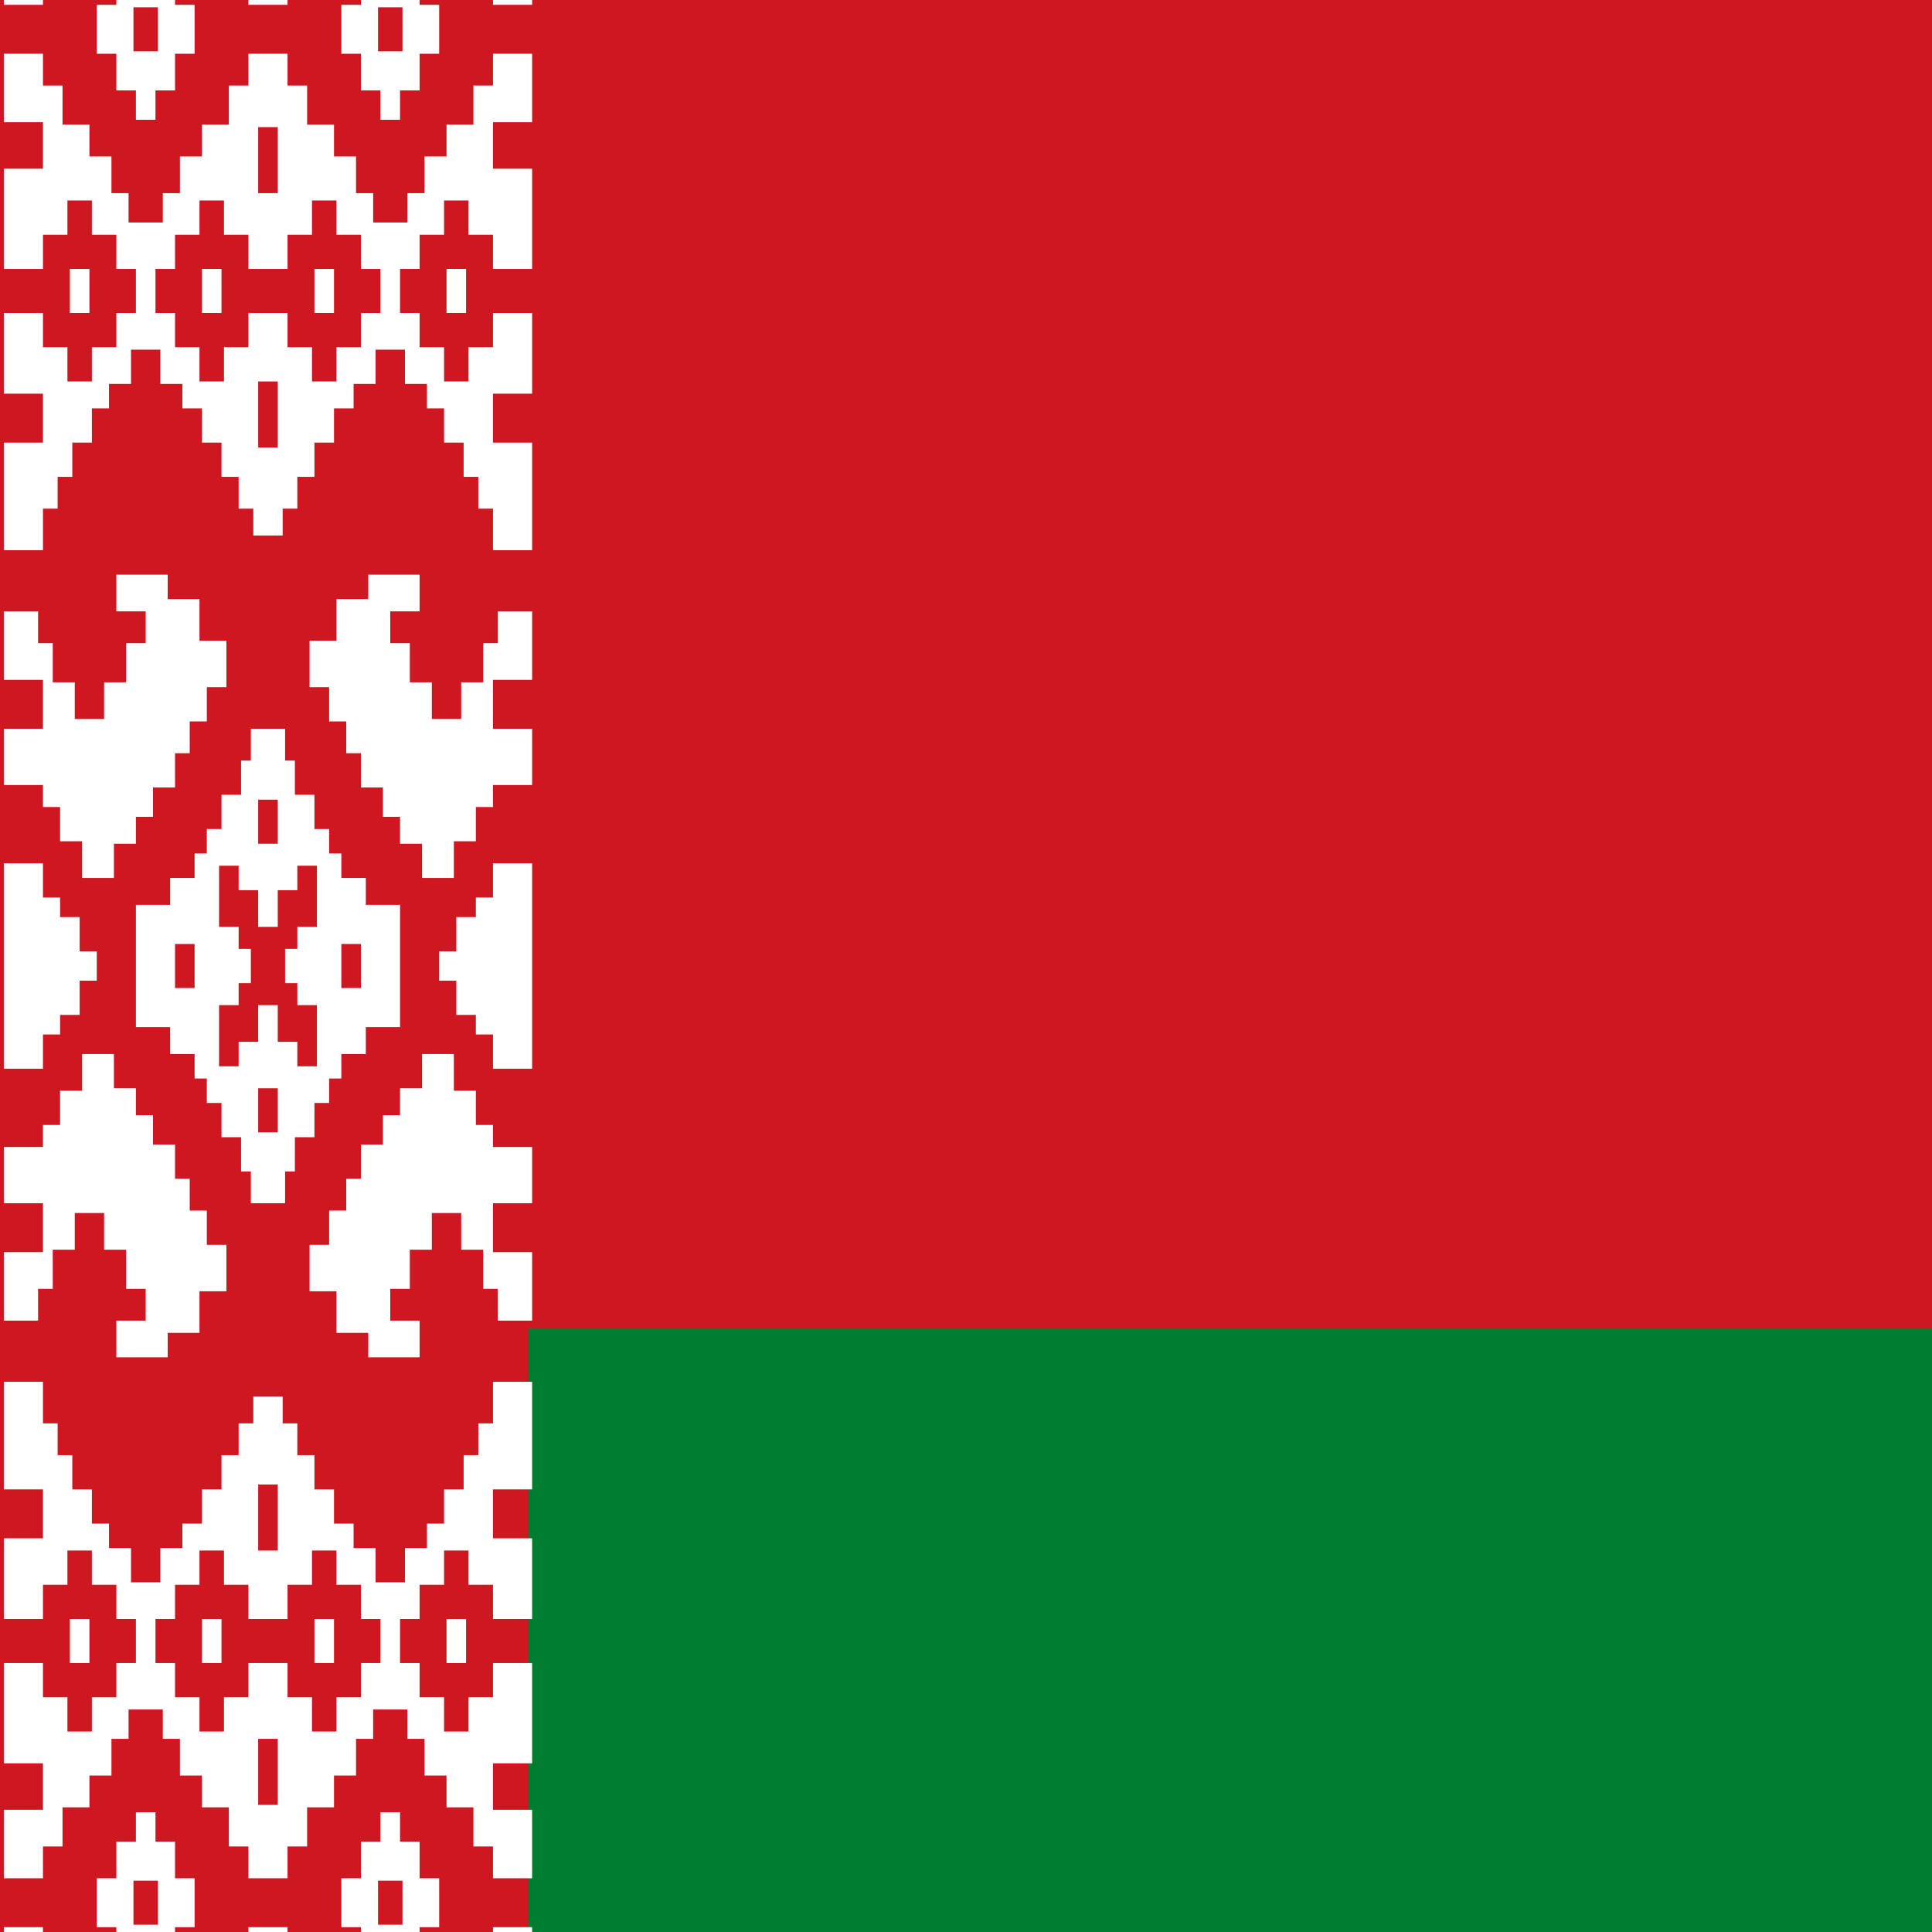 <svg width="512" height="512" viewBox="0 0 512 512" fill="none" xmlns="http://www.w3.org/2000/svg">
<rect x="0" y="0" width="512" height="512" fill="#333333" stroke="none"/>
<g clip-path="url(#clip0_2183_2213)">
<rect width="512" height="512" fill="#CE1720"/>
<rect y="352" width="512" height="160" fill="#007C30"/>
<rect width="140" height="512" fill="#CE1720"/>
<path d="M11.386 519.148H16.571V529.519H23.701V538.592H29.534V547.667H1.016V543.778H11.386V532.111H1.016V510.722H11.386V519.148ZM76.201 519.148H81.386V529.519H89.164V538.592H94.35V547.667H73.608V526.926H68.423V547.667H47.683V538.592H52.868V529.519H60.645V519.148H65.831V510.722H76.201V519.148ZM141.016 532.111H130.646V543.778H141.016V547.667H112.497V538.592H118.331V529.519H125.46V519.148H130.646V510.722H141.016V532.111ZM41.201 488.038H46.386V497.759H51.571V510.722H46.386V520.445H41.201V528.222H36.016V520.445H30.831V510.722H25.645V497.759H30.831V488.038H36.016V480.259H41.201V488.038ZM106.016 488.038H111.201V497.759H116.387V510.722H111.201V520.445H106.016V528.222H100.831V520.445H95.645V510.722H90.46V497.759H95.645V488.038H100.831V480.259H106.016V488.038ZM35.368 510.074H41.85V498.408H35.368V510.074ZM100.183 510.074H106.664V498.408H100.183V510.074ZM11.386 377.204H15.275V385.629H19.164V394.704H24.35V403.778H28.886V410.259H34.72V419.333H42.497V410.259H48.331V403.778H53.516V394.704H58.701V385.629H63.238V377.204H67.127V370.075H74.904V377.204H78.794V385.629H83.331V394.704H88.516V403.778H93.701V410.259H99.534V419.333H107.312V410.259H113.146V403.778H117.683V394.704H122.868V385.629H126.757V377.204H130.646V366.185H141.016V394.704H130.646V407.667H141.016V429.056H130.646V419.982H124.164V410.908H117.683V419.982H111.201V429.056H106.016V440.722H111.201V449.796H117.683V458.871H124.164V449.796H130.646V440.722H141.016V467.296H130.646V479.611H141.016V497.759H130.646V489.333H125.46V478.963H118.331V470.538H112.497V460.815H107.96V453.038H98.886V460.815H94.35V470.538H88.516V478.963H81.386V489.333H76.201V497.759H65.831V489.333H60.645V478.963H53.516V470.538H47.683V460.815H43.145V453.038H34.071V460.815H29.534V470.538H23.701V478.963H16.571V489.333H11.386V497.759H1.016V479.611H11.386V467.296H1.016V440.722H11.386V449.796H17.868V458.871H24.35V449.796H30.831V440.722H36.016V429.056H30.831V419.982H24.35V410.908H17.868V419.982H11.386V429.056H1.016V407.667H11.386V394.704H1.016V366.185H11.386V377.204ZM68.423 478.315H73.608V460.815H68.423V478.315ZM52.868 419.982H46.386V429.056H41.201V440.722H46.386V449.796H52.868V458.871H59.35V449.796H65.831V440.722H76.201V449.796H82.683V458.871H89.164V449.796H95.645V440.722H100.831V429.056H95.645V419.982H89.164V410.908H82.683V419.982H76.201V429.056H65.831V419.982H59.35V410.908H52.868V419.982ZM23.701 440.722H18.516V429.056H23.701V440.722ZM58.701 440.722H53.516V429.056H58.701V440.722ZM88.516 440.722H83.331V429.056H88.516V440.722ZM123.516 440.722H118.331V429.056H123.516V440.722ZM68.423 410.908H73.608V393.408H68.423V410.908ZM30.183 288.408H36.016V295.538H40.553V303.315H46.386V312.389H50.275V320.815H54.812V329.889H59.997V342.204H52.868V353.222H44.441V359.704H30.831V349.982H38.608V341.556H33.423V331.185H27.59V321.463H19.812V331.185H13.979V341.556H10.09V349.982H1.016V331.833H11.386V318.871H1.016V303.963H11.386V298.129H15.923V289.056H21.757V279.333H30.183V288.408ZM120.275 289.056H126.108V298.129H130.646V303.963H141.016V318.871H130.646V331.833H141.016V349.982H131.941V341.556H128.053V331.185H122.22V321.463H114.441V331.185H108.608V341.556H103.423V349.982H111.201V359.704H97.59V353.222H89.164V342.204H82.034V329.889H87.22V320.815H91.757V312.389H95.645V303.315H101.479V295.538H106.016V288.408H111.85V279.333H120.275V289.056ZM75.553 201.556H78.145V210.629H83.331V219.704H87.22V226.185H90.46V232.667H96.941V239.796H106.016V272.204H96.941V279.333H90.46V285.815H87.22V292.296H83.331V301.371H78.145V310.445H75.553V318.871H66.478V310.445H63.886V301.371H58.701V292.296H54.812V285.815H51.571V279.333H45.09V272.204H36.016V239.796H45.09V232.667H51.571V226.185H54.812V219.704H58.701V210.629H63.886V201.556H66.478V193.129H75.553V201.556ZM68.423 300.074H73.608V288.408H68.423V300.074ZM11.386 237.852H15.923V243.038H21.108V252.111H25.645V259.889H21.108V268.963H15.923V274.148H11.386V283.222H1.016V228.778H11.386V237.852ZM141.016 283.222H130.646V274.148H126.108V268.963H120.923V259.889H116.386V252.111H120.923V243.038H126.108V237.852H130.646V228.778H141.016V283.222ZM58.053 245.629H63.238V251.463H66.478V260.538H63.238V266.371H58.053V282.574H63.238V276.092H68.423V266.371H73.608V276.092H78.794V282.574H83.978V266.371H78.794V260.538H75.553V251.463H78.794V245.629H83.978V229.426H78.794V235.908H73.608V245.629H68.423V235.908H63.238V229.426H58.053V245.629ZM46.386 261.833H51.571V250.167H46.386V261.833ZM90.46 261.833H95.645V250.167H90.46V261.833ZM44.441 158.778H52.868V169.796H59.997V182.111H54.812V191.185H50.275V199.611H46.387V208.685H40.553V216.463H36.016V223.592H30.183V232.667H21.757V222.945H15.923V213.871H11.387V208.038H1.016V193.129H11.387V180.167H1.016V162.019H10.09V170.445H13.979V180.815H19.812V190.538H27.59V180.815H33.423V170.445H38.608V162.019H30.831V152.296H44.441V158.778ZM111.201 162.019H103.423V170.445H108.608V180.815H114.441V190.538H122.22V180.815H128.053V170.445H131.941V162.019H141.016V180.167H130.646V193.129H141.016V208.038H130.646V213.871H126.108V222.945H120.275V232.667H111.85V223.592H106.016V216.463H101.479V208.685H95.645V199.611H91.757V191.185H87.22V182.111H82.034V169.796H89.164V158.778H97.59V152.296H111.201V162.019ZM68.423 223.592H73.608V211.926H68.423V223.592ZM11.387 22.666H16.571V33.038H23.701V41.463H29.534V51.185H34.071V58.963H43.145V51.185H47.683V41.463H53.516V33.038H60.645V22.666H65.831V14.241H76.201V22.666H81.387V33.038H88.516V41.463H94.35V51.185H98.887V58.963H107.96V51.185H112.497V41.463H118.331V33.038H125.46V22.666H130.646V14.241H141.016V32.389H130.646V44.704H141.016V71.278H130.646V62.204H124.164V53.129H117.683V62.204H111.201V71.278H106.016V82.945H111.201V92.019H117.683V101.092H124.164V92.019H130.646V82.945H141.016V104.333H130.646V117.296H141.016V145.815H130.646V134.796H126.757V126.371H122.868V117.296H117.683V108.222H113.146V101.741H107.312V92.666H99.534V101.741H93.701V108.222H88.516V117.296H83.331V126.371H78.794V134.796H74.904V141.926H67.127V134.796H63.238V126.371H58.701V117.296H53.516V108.222H48.331V101.741H42.497V92.666H34.72V101.741H28.887V108.222H24.35V117.296H19.164V126.371H15.275V134.796H11.387V145.815H1.016V117.296H11.387V104.333H1.016V82.945H11.387V92.019H17.868V101.092H24.35V92.019H30.831V82.945H36.016V71.278H30.831V62.204H24.35V53.129H17.868V62.204H11.387V71.278H1.016V44.704H11.387V32.389H1.016V14.241H11.387V22.666ZM68.423 118.592H73.608V101.092H68.423V118.592ZM52.868 62.204H46.387V71.278H41.201V82.945H46.387V92.019H52.868V101.092H59.35V92.019H65.831V82.945H76.201V92.019H82.683V101.092H89.164V92.019H95.645V82.945H100.831V71.278H95.645V62.204H89.164V53.129H82.683V62.204H76.201V71.278H65.831V62.204H59.35V53.129H52.868V62.204ZM23.701 82.945H18.516V71.278H23.701V82.945ZM58.701 82.945H53.516V71.278H58.701V82.945ZM88.516 82.945H83.331V71.278H88.516V82.945ZM123.516 82.945H118.331V71.278H123.516V82.945ZM68.423 51.185H73.608V33.685H68.423V51.185ZM41.201 -8.444H46.387V1.278H51.571V14.241H46.387V23.963H41.201V31.741H36.016V23.963H30.831V14.241H25.645V1.278H30.831V-8.444H36.016V-16.222H41.201V-8.444ZM106.016 -8.444H111.201V1.278H116.387V14.241H111.201V23.963H106.016V31.741H100.831V23.963H95.645V14.241H90.46V1.278H95.645V-8.444H100.831V-16.222H106.016V-8.444ZM35.368 13.592H41.85V1.926H35.368V13.592ZM100.183 13.592H106.664V1.926H100.183V13.592ZM29.534 -26.592H23.701V-17.518H16.571V-7.148H11.387V1.278H1.016V-20.111H11.387V-31.778H1.016V-35.666H29.534V-26.592ZM68.423 -14.925H73.608V-35.666H94.35V-26.592H89.164V-17.518H81.387V-7.148H76.201V1.278H65.831V-7.148H60.645V-17.518H52.868V-26.592H47.683V-35.666H68.423V-14.925ZM141.016 -31.778H130.646V-20.111H141.016V1.278H130.646V-7.148H125.46V-17.518H118.331V-26.592H112.497V-35.666H141.016V-31.778Z" fill="white"/>
</g>
<defs>
<clipPath id="clip0_2183_2213">
<rect width="512" height="512" fill="white"/>
</clipPath>
</defs>
</svg>
